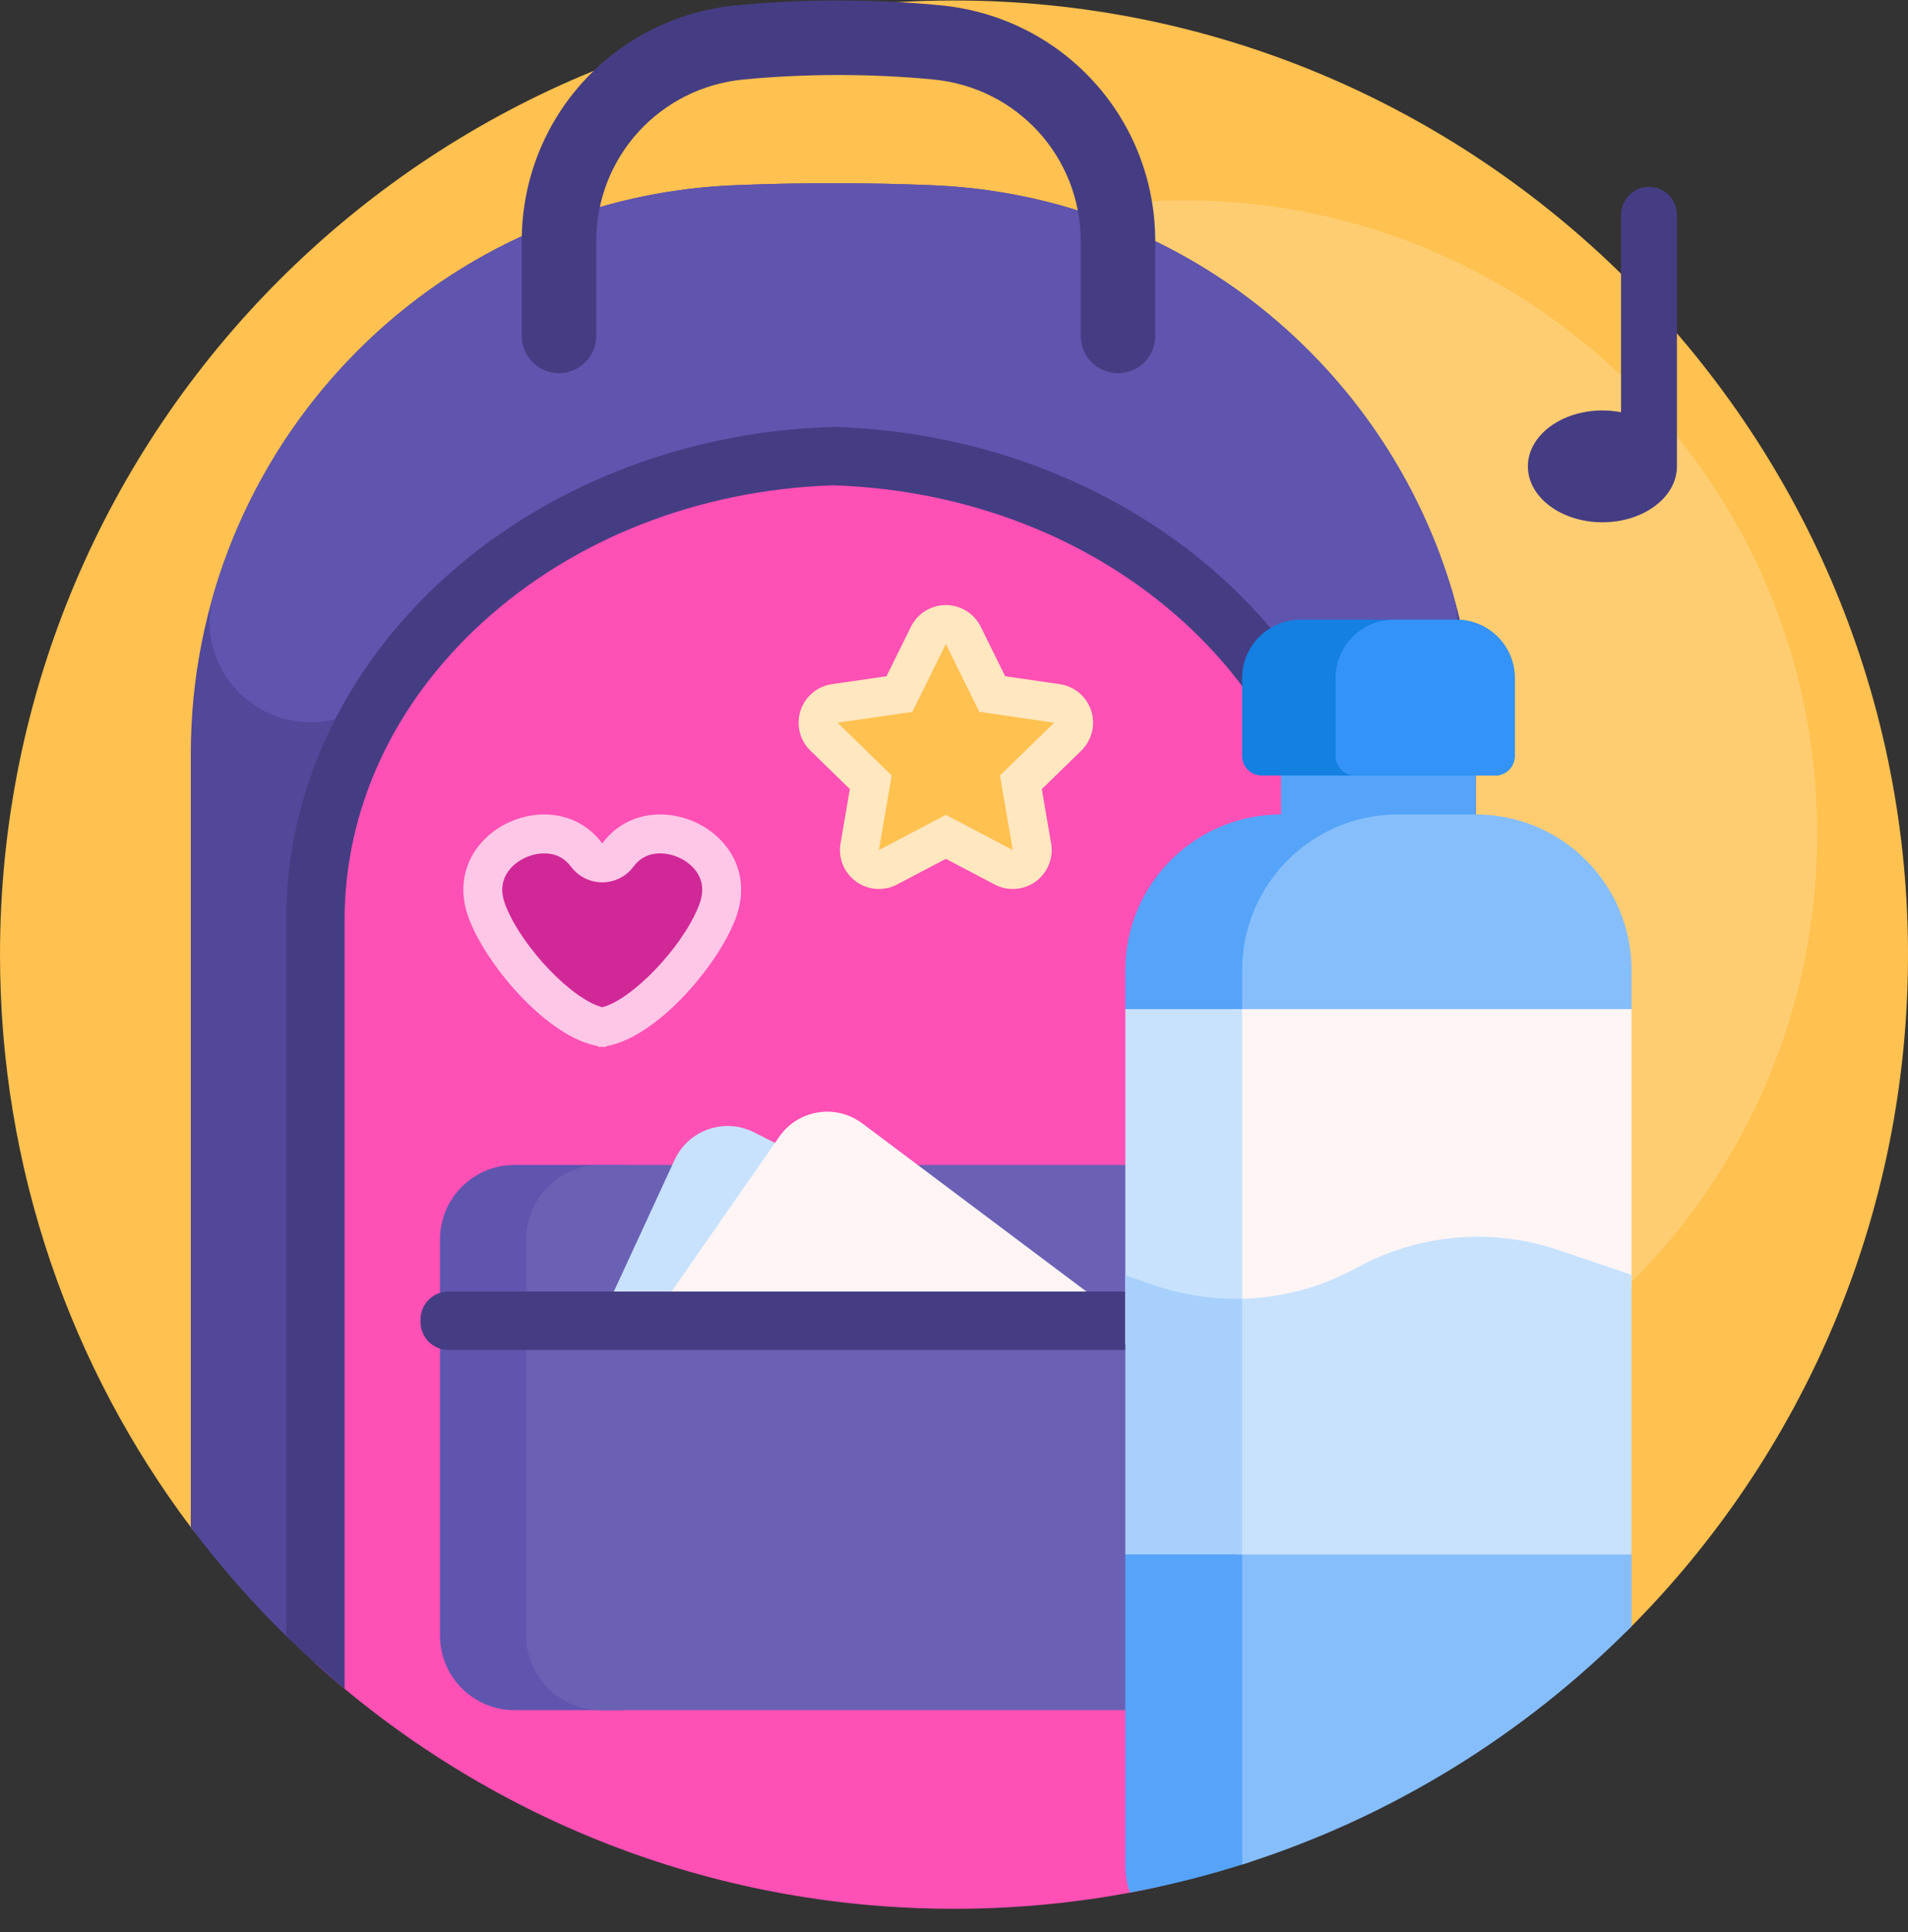 <svg width="80" height="81" viewBox="0 0 80 81" fill="none" xmlns="http://www.w3.org/2000/svg">
<rect x="0" y="0" width="80" height="81" fill="#333333" stroke="none"/>
<g clip-path="url(#clip0_1002_1325)">
<path d="M9.846 64.234C9.298 64.721 8.453 64.626 8.013 64.04C2.982 57.352 0 49.034 0 40.02C0 17.954 17.866 0.062 39.922 0.02C61.907 -0.023 79.91 17.868 80 39.853C80.045 50.971 75.554 61.04 68.272 68.316C67.887 68.7 67.256 68.67 66.903 68.255C59.566 59.62 48.627 54.142 36.408 54.142C26.214 54.142 16.91 57.956 9.846 64.234Z" fill="#FFC14F"/>
<path d="M49.633 8.396C64.303 8.396 76.195 20.289 76.195 34.959C76.195 49.629 64.303 61.522 49.633 61.522C34.963 61.522 23.07 49.629 23.07 34.959C23.07 20.289 34.963 8.396 49.633 8.396Z" fill="#FFCD71"/>
<path d="M8 64.023V31.608C8 18.852 18.029 8.293 30.775 7.766C32.151 7.709 33.54 7.68 34.939 7.68C36.338 7.68 37.726 7.709 39.103 7.766C51.849 8.293 61.877 18.852 61.877 31.608V62.808C57.385 59.944 51.837 58.166 45.779 57.957C44.125 57.9 42.457 57.871 40.776 57.871C39.094 57.871 37.426 57.9 35.772 57.957C26.32 58.282 18.112 62.429 13.213 68.555C12.92 68.921 12.379 68.956 12.044 68.629C10.582 67.2 9.23 65.66 8 64.023Z" fill="#51489A"/>
<path d="M13.028 30.278C10.224 30.278 8.169 27.594 8.954 24.903C11.744 15.338 20.35 8.197 30.774 7.766C32.151 7.709 33.539 7.68 34.938 7.68C36.337 7.68 37.726 7.709 39.102 7.766C49.526 8.197 58.133 15.338 60.923 24.903C61.708 27.594 59.652 30.278 56.849 30.278C55.468 30.278 54.179 29.601 53.383 28.473C52.552 27.294 51.57 26.184 50.446 25.163C46.392 21.479 40.928 19.334 35.06 19.124L34.938 19.119L34.817 19.124C28.948 19.334 23.484 21.479 19.43 25.163C18.306 26.184 17.324 27.294 16.493 28.473C15.697 29.601 14.408 30.278 13.028 30.278Z" fill="#5F55AF"/>
<path d="M23.438 15.645C22.575 15.645 21.875 14.945 21.875 14.082V10.116C21.875 4.966 25.749 0.713 30.887 0.221C33.693 -0.048 36.619 -0.048 39.426 0.221C44.563 0.713 48.438 4.966 48.438 10.116V14.082C48.438 14.945 47.738 15.645 46.875 15.645C46.012 15.645 45.312 14.945 45.312 14.082V10.116C45.312 6.586 42.654 3.669 39.128 3.332C36.518 3.082 33.794 3.082 31.184 3.332C27.659 3.669 25 6.586 25 10.116V14.082C25 14.945 24.3 15.645 23.438 15.645Z" fill="#453D83"/>
<path d="M56.653 38.56V68.662C56.653 73.746 53.103 78.167 48.125 79.194C45.501 79.735 42.784 80.02 40 80.02C29.703 80.02 20.314 76.129 13.225 69.737V38.56C13.225 33.557 15.429 28.799 19.431 25.162C23.485 21.479 28.949 19.334 34.818 19.123L34.939 19.119L35.061 19.123C40.929 19.334 46.393 21.479 50.447 25.162C54.449 28.799 56.653 33.557 56.653 38.56Z" fill="#FF50B5"/>
<path d="M25.218 43.051C23.549 42.757 21.261 40.243 20.479 38.357C20.466 38.325 20.453 38.293 20.441 38.26C20.05 37.257 20.321 36.529 20.617 36.095C21.089 35.405 21.955 34.959 22.824 34.959C23.333 34.959 24.054 35.113 24.598 35.844C24.752 36.051 24.995 36.173 25.253 36.173C25.511 36.173 25.754 36.051 25.908 35.844C26.451 35.112 27.173 34.959 27.682 34.959C28.55 34.959 29.416 35.405 29.888 36.095C30.185 36.529 30.456 37.257 30.065 38.261C30.052 38.293 30.039 38.325 30.026 38.357C29.245 40.243 26.957 42.757 25.287 43.051C25.276 43.053 25.264 43.056 25.253 43.058C25.241 43.056 25.23 43.053 25.218 43.051Z" fill="#D12898"/>
<path d="M27.68 34.143C26.777 34.143 25.88 34.511 25.251 35.357C24.623 34.511 23.725 34.143 22.822 34.143H22.822C22.82 34.143 22.817 34.143 22.815 34.143C22.813 34.143 22.812 34.143 22.811 34.143C22.805 34.143 22.8 34.143 22.795 34.143C20.755 34.159 18.702 36.051 19.679 38.558C19.693 38.595 19.708 38.632 19.724 38.669C20.544 40.649 23.017 43.493 25.075 43.855C25.085 43.867 25.096 43.88 25.107 43.891C25.155 43.889 25.203 43.885 25.251 43.88C25.299 43.885 25.347 43.889 25.395 43.891C25.406 43.88 25.417 43.867 25.427 43.855C27.485 43.493 29.959 40.649 30.779 38.669C30.794 38.632 30.809 38.595 30.824 38.558C31.805 36.04 29.729 34.143 27.68 34.143ZM29.302 37.965C29.292 37.992 29.281 38.018 29.27 38.045C28.551 39.781 26.492 41.907 25.251 42.224C24.01 41.907 21.951 39.781 21.232 38.045C21.221 38.018 21.21 37.992 21.2 37.965C20.986 37.417 21.016 36.956 21.29 36.556C21.609 36.089 22.224 35.775 22.822 35.775V35.775H22.822V35.775C23.29 35.775 23.667 35.962 23.941 36.331C24.248 36.745 24.735 36.989 25.251 36.989C25.767 36.989 26.253 36.745 26.561 36.331C26.835 35.962 27.212 35.775 27.68 35.775C28.277 35.775 28.893 36.089 29.212 36.556C29.486 36.956 29.516 37.417 29.302 37.965Z" fill="#FFC7E7"/>
<path d="M57.877 38.561V75.813C57.076 76.214 56.259 76.589 55.428 76.936V38.561C55.428 33.907 53.367 29.471 49.623 26.069C45.783 22.58 40.596 20.548 35.016 20.348L34.939 20.345L34.86 20.348C29.282 20.548 24.094 22.58 20.254 26.069C16.511 29.471 14.449 33.907 14.449 38.56V70.797C13.602 70.094 12.785 69.356 12 68.586V38.561C12 27.507 22.029 18.358 34.774 17.9C34.829 17.898 34.884 17.897 34.939 17.895C34.994 17.896 35.048 17.898 35.103 17.9C47.849 18.358 57.877 27.507 57.877 38.561Z" fill="#453D83"/>
<path d="M25.936 71.693H21.574C19.848 71.693 18.449 70.294 18.449 68.568V51.961C18.449 50.235 19.848 48.836 21.574 48.836H25.936C27.662 48.836 29.061 50.235 29.061 51.961V68.568C29.061 70.294 27.662 71.693 25.936 71.693Z" fill="#5F55AF"/>
<path d="M48.304 71.693H25.191C23.465 71.693 22.066 70.294 22.066 68.568V51.961C22.066 50.235 23.465 48.836 25.191 48.836H48.304C50.03 48.836 51.429 50.235 51.429 51.961V68.568C51.429 70.294 50.03 71.693 48.304 71.693Z" fill="#6A61B4"/>
<path d="M25.642 54.351L28.285 48.626C28.866 47.367 30.376 46.842 31.613 47.467L43.918 53.69L27.118 56.306C26.022 56.477 25.177 55.358 25.642 54.351Z" fill="#C8E2FD"/>
<path d="M27.592 54.959L32.673 47.654C33.465 46.516 35.043 46.261 36.153 47.093L47.184 55.367L27.592 54.959Z" fill="#FFF5F5"/>
<path d="M51.073 56.592H18.805C18.157 56.592 17.633 56.067 17.633 55.42V55.315C17.633 54.667 18.157 54.143 18.805 54.143H51.073C51.72 54.143 52.245 54.667 52.245 55.315V55.42C52.245 56.067 51.72 56.592 51.073 56.592Z" fill="#453D83"/>
<path d="M36.852 36.451C36.682 36.451 36.514 36.398 36.371 36.295C36.12 36.112 35.994 35.803 36.047 35.496L36.51 32.795L34.547 30.881C34.325 30.665 34.245 30.34 34.341 30.045C34.437 29.749 34.692 29.534 35 29.489L37.712 29.095L38.925 26.637C39.063 26.358 39.347 26.182 39.658 26.182C39.968 26.182 40.252 26.358 40.39 26.637L41.603 29.095L44.316 29.489C44.623 29.534 44.879 29.749 44.974 30.045C45.071 30.34 44.99 30.665 44.768 30.881L42.805 32.795L43.268 35.497C43.321 35.803 43.195 36.112 42.944 36.295C42.801 36.398 42.633 36.451 42.464 36.451C42.334 36.451 42.203 36.42 42.084 36.357L39.657 35.081L37.231 36.357C37.112 36.42 36.981 36.451 36.852 36.451Z" fill="#FFC14F"/>
<path d="M45.751 29.792C45.559 29.201 45.048 28.77 44.433 28.681L42.145 28.349L41.122 26.275C40.847 25.718 40.279 25.365 39.658 25.365C39.036 25.365 38.469 25.718 38.194 26.275L37.17 28.349L34.882 28.681C34.267 28.77 33.756 29.201 33.564 29.792C33.372 30.383 33.532 31.032 33.977 31.466L35.633 33.08L35.242 35.359C35.137 35.971 35.389 36.59 35.892 36.955C36.176 37.162 36.513 37.267 36.852 37.267C37.111 37.267 37.372 37.205 37.611 37.08L39.658 36.004L41.704 37.08C41.943 37.205 42.204 37.267 42.464 37.267C42.802 37.267 43.139 37.162 43.424 36.955C43.926 36.59 44.178 35.971 44.073 35.359L43.682 33.08L45.338 31.466C45.783 31.032 45.943 30.383 45.751 29.792ZM41.928 32.51L42.464 35.635L39.658 34.159L36.852 35.635L37.388 32.51L35.117 30.297L38.255 29.841L39.658 26.998L41.061 29.841L44.198 30.297L41.928 32.51Z" fill="#FFE7C0"/>
<path d="M52.269 78.103C52.206 78.123 52.144 78.143 52.082 78.163C50.552 78.647 48.983 79.041 47.38 79.34C47.253 78.992 47.184 78.616 47.184 78.224V65.163L48.816 63.095V44.373L47.184 42.306V40.673C47.184 37.066 50.108 34.142 53.714 34.142V29.244H61.877V34.142C65.484 34.142 61.907 75 52.269 78.103Z" fill="#55A4F9"/>
<path d="M63.511 28.427V31.693C63.511 32.144 63.145 32.509 62.694 32.509H52.898C52.447 32.509 52.082 32.144 52.082 31.693V28.427C52.082 27.075 53.178 25.979 54.531 25.979H61.062C62.414 25.979 63.511 27.075 63.511 28.427Z" fill="#1380E2"/>
<path d="M62.694 32.509H56.816C56.365 32.509 56 32.144 56 31.693V28.427C56 27.075 57.096 25.979 58.449 25.979H61.061C62.414 25.979 63.51 27.075 63.51 28.427V31.693C63.51 32.143 63.145 32.509 62.694 32.509Z" fill="#3493F8"/>
<path d="M52.082 78.163V40.673C52.082 37.066 55.006 34.143 58.613 34.143H61.878C65.485 34.143 68.409 37.066 68.409 40.673V42.306L66.83 43.692V63.23L68.409 65.163V68.18C63.908 72.72 58.326 76.187 52.082 78.163Z" fill="#86BEFB"/>
<path d="M65.787 56.338H51.957C51.439 56.338 51.02 55.919 51.02 55.401V43.242C51.02 42.724 51.439 42.305 51.957 42.305H68.407V53.718C68.407 55.165 67.234 56.338 65.787 56.338Z" fill="#FFF5F5"/>
<path d="M68.408 53.442V65.164H52C51.459 65.164 51.02 64.725 51.02 64.184V56.34H47.184V42.307H52.082V54.444C53.746 54.402 55.395 53.965 56.886 53.147C59.477 51.726 62.546 51.456 65.346 52.404L68.408 53.442Z" fill="#C8E2FD"/>
<path d="M52.082 54.443V65.163H47.184V53.461L48.372 53.871C49.577 54.286 50.834 54.475 52.082 54.443Z" fill="#A7D0FC"/>
<path d="M70.312 19.551C70.312 20.845 68.913 21.895 67.188 21.895C65.462 21.895 64.062 20.845 64.062 19.551C64.062 18.256 65.462 17.207 67.188 17.207C67.457 17.207 67.719 17.233 67.969 17.281V9.004C67.969 8.357 68.493 7.832 69.141 7.832C69.788 7.832 70.312 8.357 70.312 9.004V19.551Z" fill="#453D83"/>
</g>
<defs>
<clipPath id="clip0_1002_1325">
<rect width="80" height="80" fill="white" transform="translate(0 0.02)"/>
</clipPath>
</defs>
</svg>
